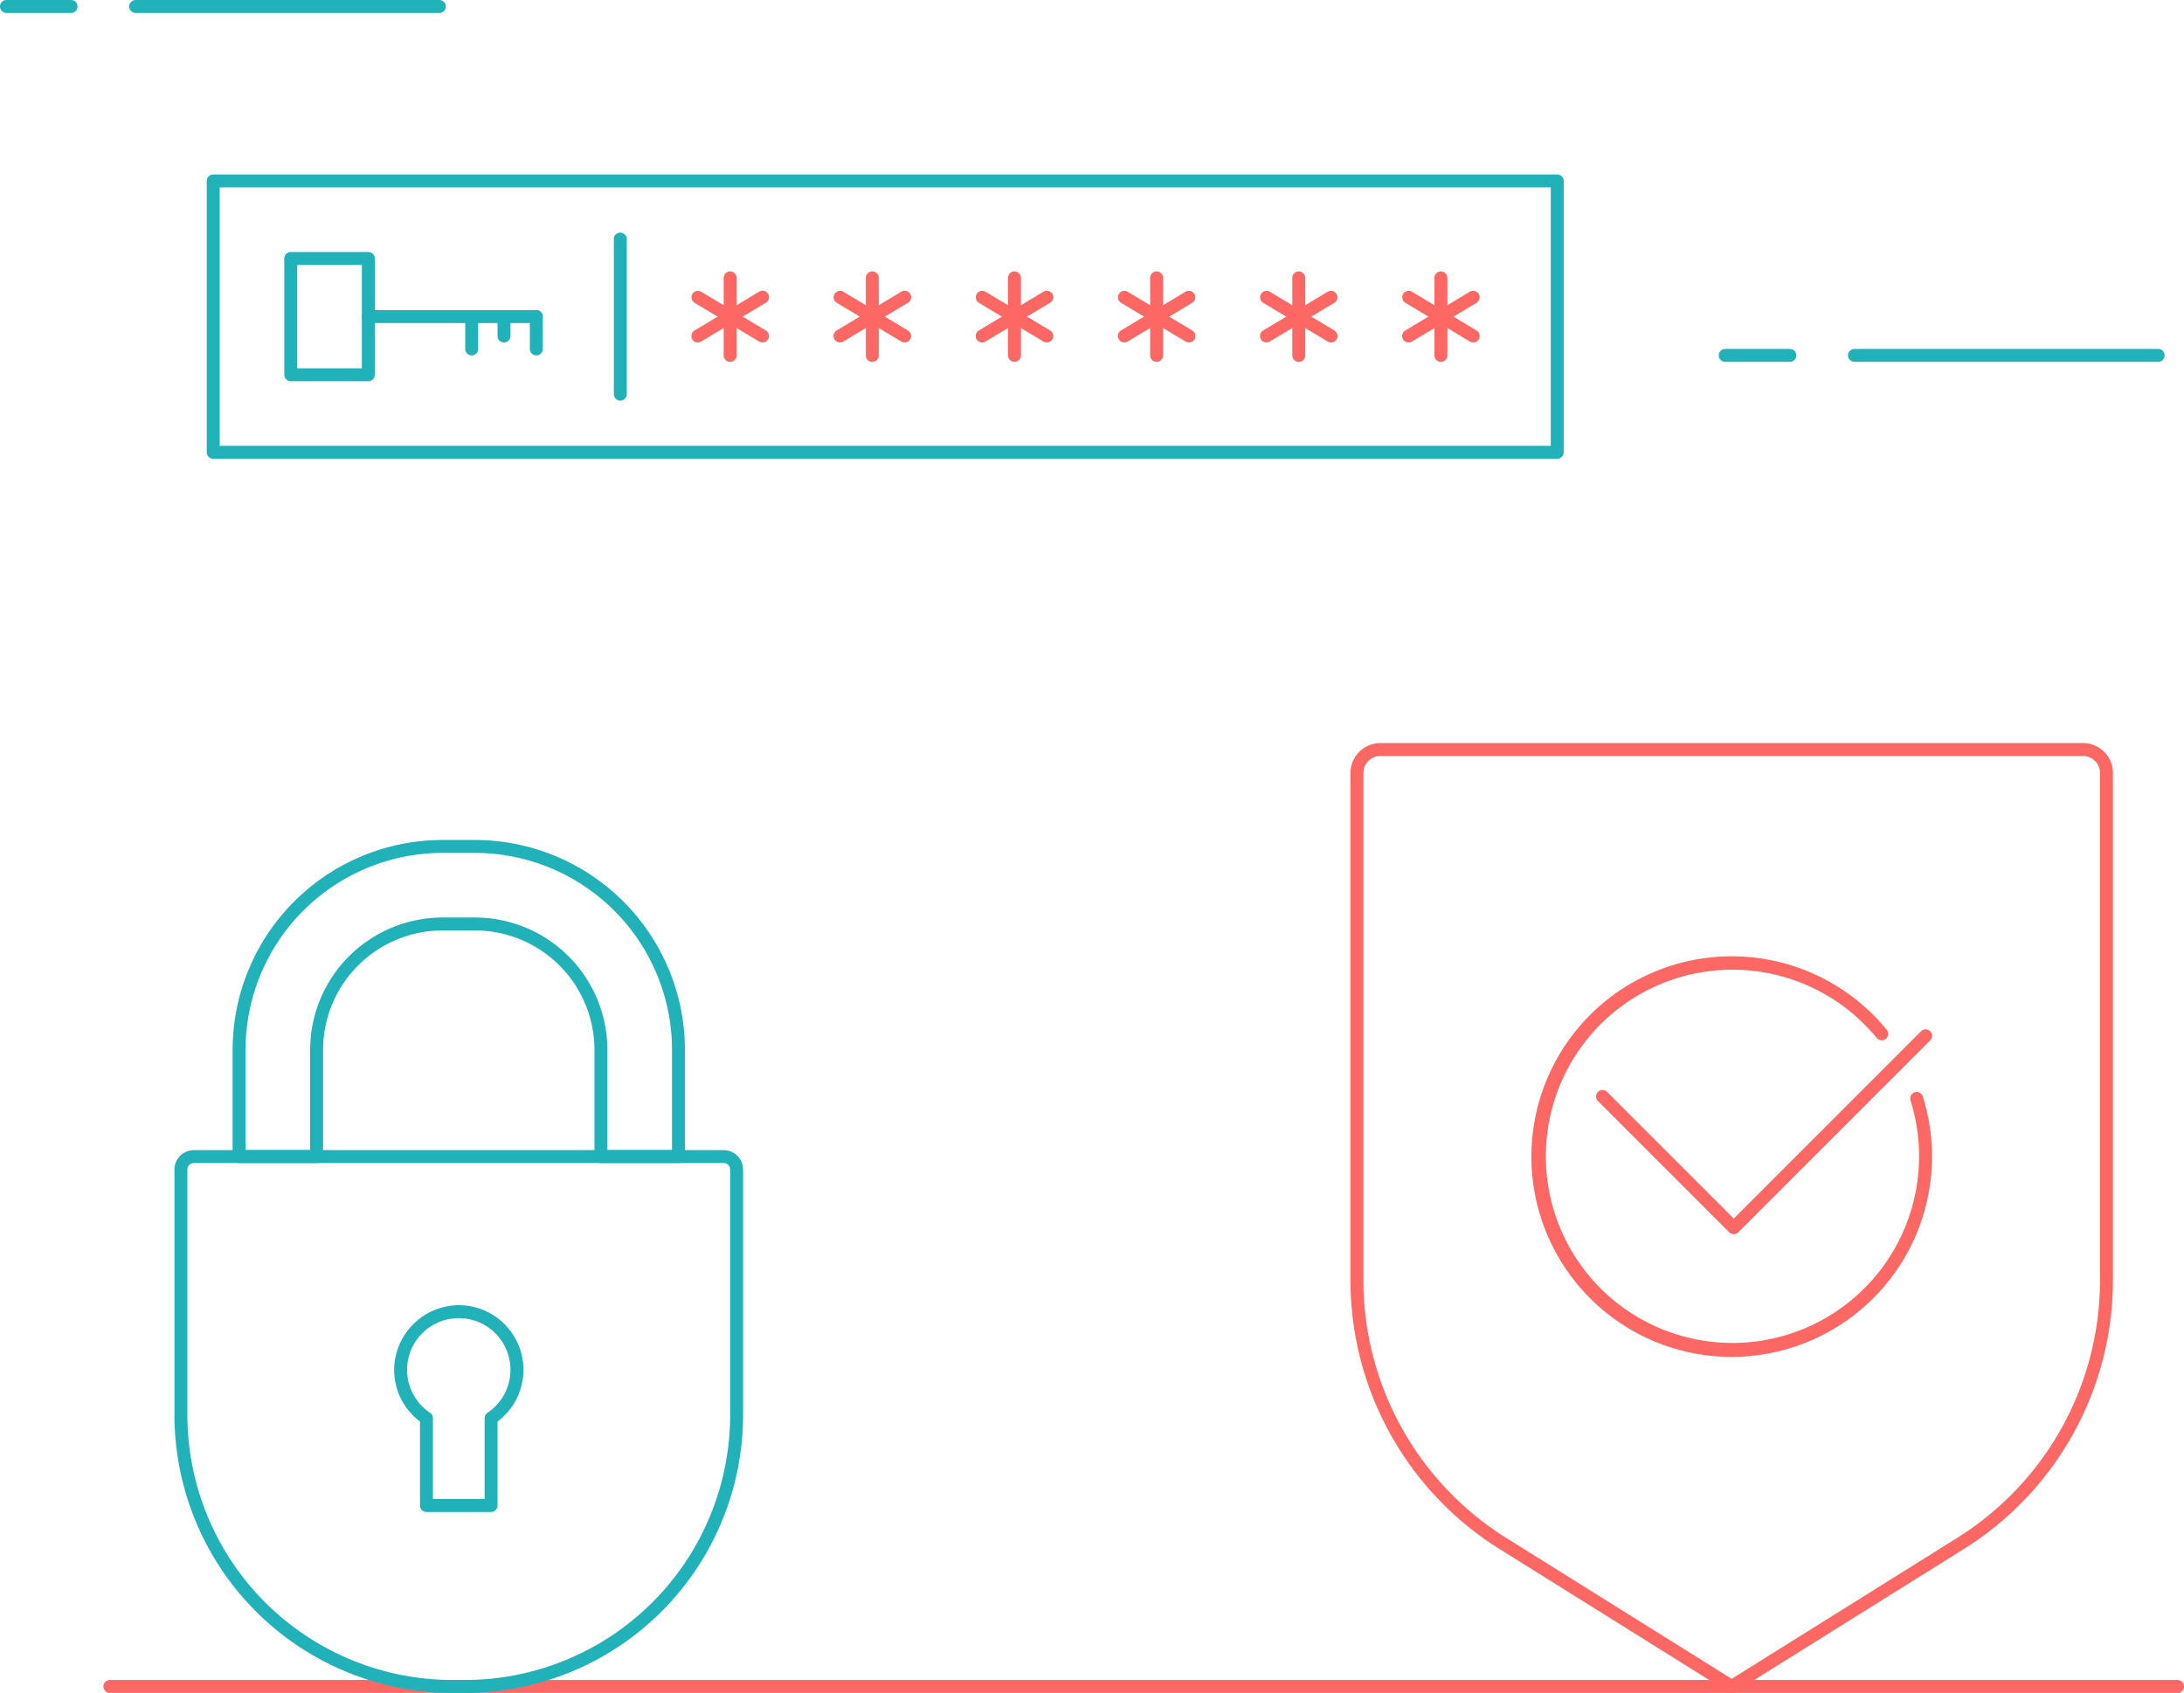 <svg xmlns="http://www.w3.org/2000/svg" width="338" height="262" viewBox="0 0 338 262">
  <g id="Grupo_15474" data-name="Grupo 15474" transform="translate(-1061 -1588)">
    <g id="Grupo_15407" data-name="Grupo 15407" transform="translate(988 1463)">
      <path id="Trazado_26037" data-name="Trazado 26037" d="M410,387H90a1,1,0,0,1,0-2H410a1,1,0,0,1,0,2Z" fill="#fd6764"/>
    </g>
    <g id="Grupo_15410" data-name="Grupo 15410" transform="translate(988 1463)">
      <g id="Grupo_15408" data-name="Grupo 15408">
        <path id="Trazado_26038" data-name="Trazado 26038" d="M84,127H74a1,1,0,0,1,0-2H84a1,1,0,0,1,0,2Z" fill="#21b1b9"/>
      </g>
      <g id="Grupo_15409" data-name="Grupo 15409">
        <path id="Trazado_26039" data-name="Trazado 26039" d="M141,127H94a1,1,0,0,1,0-2h47a1,1,0,0,1,0,2Z" fill="#21b1b9"/>
      </g>
    </g>
    <g id="Grupo_15413" data-name="Grupo 15413" transform="translate(988 1463)">
      <g id="Grupo_15411" data-name="Grupo 15411">
        <path id="Trazado_26040" data-name="Trazado 26040" d="M350,181H340a1,1,0,0,1,0-2h10a1,1,0,0,1,0,2Z" fill="#21b1b9"/>
      </g>
      <g id="Grupo_15412" data-name="Grupo 15412">
        <path id="Trazado_26041" data-name="Trazado 26041" d="M407,181H360a1,1,0,0,1,0-2h47a1,1,0,0,1,0,2Z" fill="#21b1b9"/>
      </g>
    </g>
    <g id="Grupo_15433" data-name="Grupo 15433" transform="translate(988 1463)">
      <g id="Grupo_15430" data-name="Grupo 15430">
        <path id="Trazado_26056" data-name="Trazado 26056" d="M376.283,363.948,341,386l-35.283-22.052A48.333,48.333,0,0,1,283,322.961V244.625A3.625,3.625,0,0,1,286.625,241h108.75A3.625,3.625,0,0,1,399,244.625v78.336A48.333,48.333,0,0,1,376.283,363.948Z" fill="none"/>
        <path id="Trazado_26057" data-name="Trazado 26057" d="M341,387a1,1,0,0,1-.53-.152L305.186,364.8A49.054,49.054,0,0,1,282,322.961V244.625A4.631,4.631,0,0,1,286.625,240h108.75A4.631,4.631,0,0,1,400,244.625v78.336A49.053,49.053,0,0,1,376.813,364.8h0L341.53,386.848A1,1,0,0,1,341,387ZM286.625,242A2.629,2.629,0,0,0,284,244.625v78.336a47.065,47.065,0,0,0,22.247,40.14L341,384.82,375.753,363.1A47.065,47.065,0,0,0,398,322.961V244.625A2.629,2.629,0,0,0,395.375,242Z" fill="#fd6764"/>
      </g>
      <g id="Grupo_15431" data-name="Grupo 15431">
        <path id="Trazado_26059" data-name="Trazado 26059" d="M341,335a31,31,0,1,1,23.988-50.638,1,1,0,1,1-1.547,1.268,28.882,28.882,0,1,0,5.231,9.669,1,1,0,1,1,1.908-.6A31.023,31.023,0,0,1,341,335Z" fill="#fd6764"/>
      </g>
      <g id="Grupo_15432" data-name="Grupo 15432">
        <path id="Trazado_26060" data-name="Trazado 26060" d="M341.322,316a1,1,0,0,1-.707-.293l-20.322-20.322a1,1,0,0,1,1.414-1.414l19.615,19.615,28.971-28.971a1,1,0,1,1,1.414,1.414l-29.678,29.678A1,1,0,0,1,341.322,316Z" fill="#fd6764"/>
      </g>
    </g>
    <g id="Grupo_15467" data-name="Grupo 15467" transform="translate(988 1463)">
      <g id="Grupo_15434" data-name="Grupo 15434">
        <path id="Trazado_26061" data-name="Trazado 26061" d="M314,196H106a1,1,0,0,1-1-1V153a1,1,0,0,1,1-1H314a1,1,0,0,1,1,1v42A1,1,0,0,1,314,196Zm-207-2H313V154H107Z" fill="#21b1b9"/>
      </g>
      <g id="Grupo_15459" data-name="Grupo 15459">
        <g id="Grupo_15438" data-name="Grupo 15438">
          <g id="Grupo_15435" data-name="Grupo 15435">
            <path id="Trazado_26062" data-name="Trazado 26062" d="M186,181a1,1,0,0,1-1-1V168a1,1,0,0,1,2,0v12A1,1,0,0,1,186,181Z" fill="#fd6764"/>
          </g>
          <g id="Grupo_15436" data-name="Grupo 15436">
            <path id="Trazado_26063" data-name="Trazado 26063" d="M191,178a.994.994,0,0,1-.514-.143l-10-6a1,1,0,0,1,1.03-1.714l10,6A1,1,0,0,1,191,178Z" fill="#fd6764"/>
          </g>
          <g id="Grupo_15437" data-name="Grupo 15437">
            <path id="Trazado_26064" data-name="Trazado 26064" d="M181,178a1,1,0,0,1-.516-1.857l10-6a1,1,0,1,1,1.03,1.714l-10,6A1,1,0,0,1,181,178Z" fill="#fd6764"/>
          </g>
        </g>
        <g id="Grupo_15442" data-name="Grupo 15442">
          <g id="Grupo_15439" data-name="Grupo 15439">
            <path id="Trazado_26065" data-name="Trazado 26065" d="M208,181a1,1,0,0,1-1-1V168a1,1,0,0,1,2,0v12A1,1,0,0,1,208,181Z" fill="#fd6764"/>
          </g>
          <g id="Grupo_15440" data-name="Grupo 15440">
            <path id="Trazado_26066" data-name="Trazado 26066" d="M213,178a.994.994,0,0,1-.514-.143l-10-6a1,1,0,0,1,1.03-1.714l10,6A1,1,0,0,1,213,178Z" fill="#fd6764"/>
          </g>
          <g id="Grupo_15441" data-name="Grupo 15441">
            <path id="Trazado_26067" data-name="Trazado 26067" d="M203,178a1,1,0,0,1-.516-1.857l10-6a1,1,0,1,1,1.03,1.714l-10,6A1,1,0,0,1,203,178Z" fill="#fd6764"/>
          </g>
        </g>
        <g id="Grupo_15446" data-name="Grupo 15446">
          <g id="Grupo_15443" data-name="Grupo 15443">
            <path id="Trazado_26068" data-name="Trazado 26068" d="M230,181a1,1,0,0,1-1-1V168a1,1,0,0,1,2,0v12A1,1,0,0,1,230,181Z" fill="#fd6764"/>
          </g>
          <g id="Grupo_15444" data-name="Grupo 15444">
            <path id="Trazado_26069" data-name="Trazado 26069" d="M235,178a.994.994,0,0,1-.514-.143l-10-6a1,1,0,0,1,1.03-1.714l10,6A1,1,0,0,1,235,178Z" fill="#fd6764"/>
          </g>
          <g id="Grupo_15445" data-name="Grupo 15445">
            <path id="Trazado_26070" data-name="Trazado 26070" d="M225,178a1,1,0,0,1-.516-1.857l10-6a1,1,0,1,1,1.03,1.714l-10,6A1,1,0,0,1,225,178Z" fill="#fd6764"/>
          </g>
        </g>
        <g id="Grupo_15450" data-name="Grupo 15450">
          <g id="Grupo_15447" data-name="Grupo 15447">
            <path id="Trazado_26071" data-name="Trazado 26071" d="M252,181a1,1,0,0,1-1-1V168a1,1,0,0,1,2,0v12A1,1,0,0,1,252,181Z" fill="#fd6764"/>
          </g>
          <g id="Grupo_15448" data-name="Grupo 15448">
            <path id="Trazado_26072" data-name="Trazado 26072" d="M257,178a.994.994,0,0,1-.514-.143l-10-6a1,1,0,0,1,1.03-1.714l10,6A1,1,0,0,1,257,178Z" fill="#fd6764"/>
          </g>
          <g id="Grupo_15449" data-name="Grupo 15449">
            <path id="Trazado_26073" data-name="Trazado 26073" d="M247,178a1,1,0,0,1-.516-1.857l10-6a1,1,0,0,1,1.03,1.714l-10,6A1,1,0,0,1,247,178Z" fill="#fd6764"/>
          </g>
        </g>
        <g id="Grupo_15454" data-name="Grupo 15454">
          <g id="Grupo_15451" data-name="Grupo 15451">
            <path id="Trazado_26074" data-name="Trazado 26074" d="M274,181a1,1,0,0,1-1-1V168a1,1,0,0,1,2,0v12A1,1,0,0,1,274,181Z" fill="#fd6764"/>
          </g>
          <g id="Grupo_15452" data-name="Grupo 15452">
            <path id="Trazado_26075" data-name="Trazado 26075" d="M279,178a.994.994,0,0,1-.514-.143l-10-6a1,1,0,0,1,1.03-1.714l10,6A1,1,0,0,1,279,178Z" fill="#fd6764"/>
          </g>
          <g id="Grupo_15453" data-name="Grupo 15453">
            <path id="Trazado_26076" data-name="Trazado 26076" d="M269,178a1,1,0,0,1-.516-1.857l10-6a1,1,0,0,1,1.03,1.714l-10,6A1,1,0,0,1,269,178Z" fill="#fd6764"/>
          </g>
        </g>
        <g id="Grupo_15458" data-name="Grupo 15458">
          <g id="Grupo_15455" data-name="Grupo 15455">
            <path id="Trazado_26077" data-name="Trazado 26077" d="M296,181a1,1,0,0,1-1-1V168a1,1,0,0,1,2,0v12A1,1,0,0,1,296,181Z" fill="#fd6764"/>
          </g>
          <g id="Grupo_15456" data-name="Grupo 15456">
            <path id="Trazado_26078" data-name="Trazado 26078" d="M301,178a.994.994,0,0,1-.514-.143l-10-6a1,1,0,0,1,1.03-1.714l10,6A1,1,0,0,1,301,178Z" fill="#fd6764"/>
          </g>
          <g id="Grupo_15457" data-name="Grupo 15457">
            <path id="Trazado_26079" data-name="Trazado 26079" d="M291,178a1,1,0,0,1-.516-1.857l10-6a1,1,0,0,1,1.03,1.714l-10,6A1,1,0,0,1,291,178Z" fill="#fd6764"/>
          </g>
        </g>
      </g>
      <g id="Grupo_15465" data-name="Grupo 15465">
        <g id="Grupo_15460" data-name="Grupo 15460">
          <path id="Trazado_26080" data-name="Trazado 26080" d="M130,184H118a1,1,0,0,1-1-1V165a1,1,0,0,1,1-1h12a1,1,0,0,1,1,1v18A1,1,0,0,1,130,184Zm-11-2h10V166H119Z" fill="#21b1b9"/>
        </g>
        <g id="Grupo_15461" data-name="Grupo 15461">
          <path id="Trazado_26081" data-name="Trazado 26081" d="M156,175H130a1,1,0,0,1,0-2h26a1,1,0,0,1,0,2Z" fill="#21b1b9"/>
        </g>
        <g id="Grupo_15462" data-name="Grupo 15462">
          <path id="Trazado_26082" data-name="Trazado 26082" d="M156,180a1,1,0,0,1-1-1v-5a1,1,0,0,1,2,0v5A1,1,0,0,1,156,180Z" fill="#21b1b9"/>
        </g>
        <g id="Grupo_15463" data-name="Grupo 15463">
          <path id="Trazado_26083" data-name="Trazado 26083" d="M151,178a1,1,0,0,1-1-1v-3a1,1,0,0,1,2,0v3A1,1,0,0,1,151,178Z" fill="#21b1b9"/>
        </g>
        <g id="Grupo_15464" data-name="Grupo 15464">
          <path id="Trazado_26084" data-name="Trazado 26084" d="M146,180a1,1,0,0,1-1-1v-5a1,1,0,0,1,2,0v5A1,1,0,0,1,146,180Z" fill="#21b1b9"/>
        </g>
      </g>
      <g id="Grupo_15466" data-name="Grupo 15466">
        <path id="Trazado_26085" data-name="Trazado 26085" d="M169,187a1,1,0,0,1-1-1V162a1,1,0,0,1,2,0v24A1,1,0,0,1,169,187Z" fill="#21b1b9"/>
      </g>
    </g>
    <g id="Grupo_15468" data-name="Grupo 15468" transform="translate(988 1463)">
      <path id="Rectángulo_2852" data-name="Rectángulo 2852" d="M2,0H84a2,2,0,0,1,2,2V40A42,42,0,0,1,44,82H42A42,42,0,0,1,0,40V2A2,2,0,0,1,2,0Z" transform="translate(101 304)" fill="none" stroke="#707070" stroke-width="1"/>
      <path id="Trazado_26086" data-name="Trazado 26086" d="M145,387h-2a43.049,43.049,0,0,1-43-43V306a3,3,0,0,1,3-3h82a3,3,0,0,1,3,3v38A43.049,43.049,0,0,1,145,387Zm-42-82a1,1,0,0,0-1,1v38a41.047,41.047,0,0,0,41,41h2a41.047,41.047,0,0,0,41-41V306a1,1,0,0,0-1-1Z" fill="#21b1b9"/>
    </g>
    <g id="Grupo_15469" data-name="Grupo 15469" transform="translate(988 1463)">
      <path id="Trazado_26088" data-name="Trazado 26088" d="M178,305H166a1,1,0,0,1-1-1V287.478A18.5,18.5,0,0,0,146.522,269h-5.044A18.5,18.5,0,0,0,123,287.478V304a1,1,0,0,1-1,1H110a1,1,0,0,1-1-1V287.478A32.514,32.514,0,0,1,141.478,255h5.044A32.514,32.514,0,0,1,179,287.478V304A1,1,0,0,1,178,305Zm-11-2h10V287.478A30.512,30.512,0,0,0,146.522,257h-5.044A30.512,30.512,0,0,0,111,287.478V303h10V287.478A20.5,20.5,0,0,1,141.478,267h5.044A20.5,20.5,0,0,1,167,287.478Z" fill="#21b1b9"/>
    </g>
    <g id="Grupo_15470" data-name="Grupo 15470" transform="translate(988 1463)">
      <path id="Trazado_26090" data-name="Trazado 26090" d="M149,359H139a1,1,0,0,1-1-1V345a9.979,9.979,0,0,1-4-8.072A10.081,10.081,0,0,1,143.717,327,10,10,0,0,1,150,345v13A1,1,0,0,1,149,359Zm-9-2h8V344.482a1,1,0,0,1,.443-.831,8,8,0,1,0-8.887,0,1,1,0,0,1,.444.831Z" fill="#21b1b9"/>
    </g>
  </g>
</svg>

